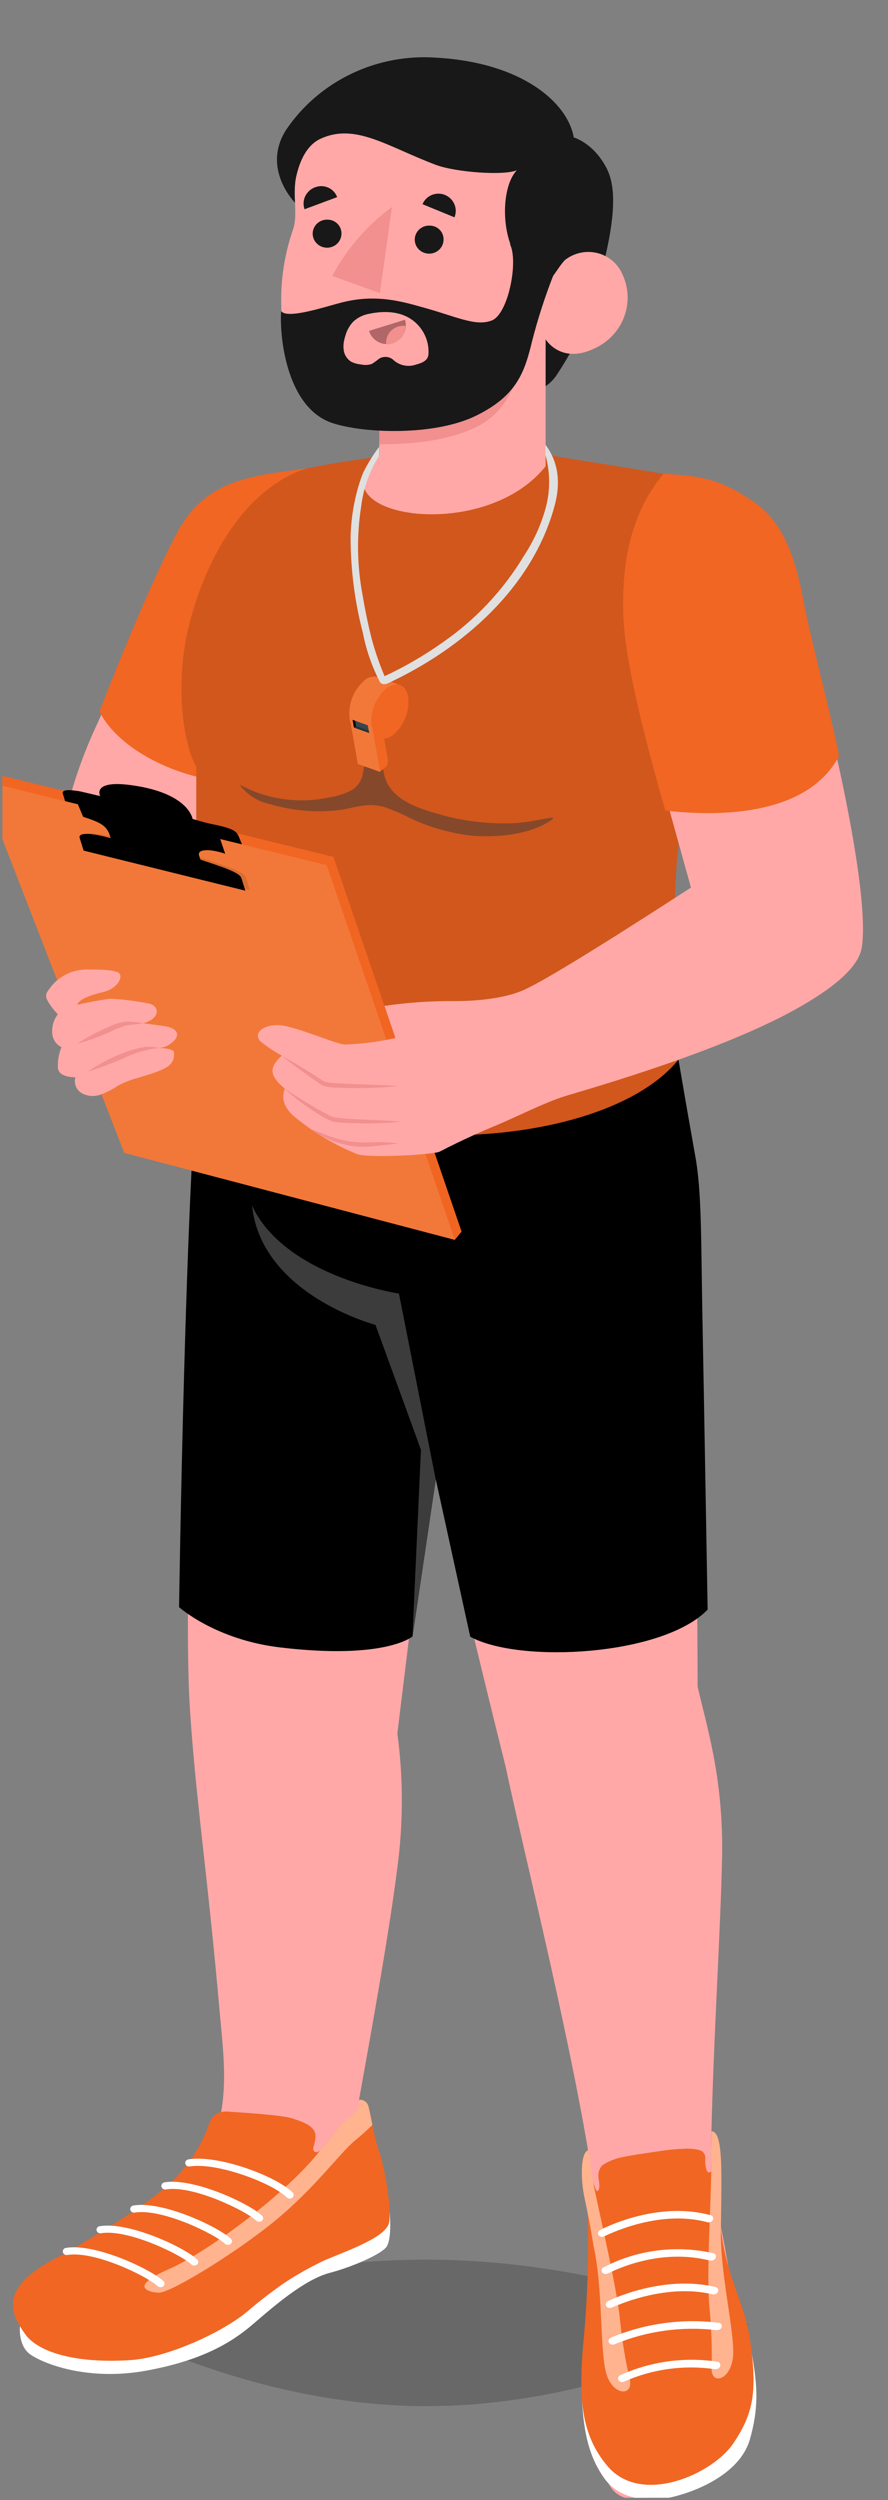 <svg width="194" height="546" viewBox="0 0 194 546" fill="none" xmlns="http://www.w3.org/2000/svg">
<rect x="0" y="0" width="194" height="546" fill="#808080" stroke="none"/>
<g clip-path="url(#clip0_761_1569)">
<path d="M21.527 506.845C21.527 506.845 54.145 525.5 93.15 525.5C132.155 525.5 163.527 507.629 163.527 507.629C163.527 507.629 132.155 493.5 93.15 493.5C54.145 493.5 21.527 506.845 21.527 506.845Z" fill="black" fill-opacity="0.19"/>
<path d="M162.453 511.625C160.881 507.44 158.65 490.441 156.905 483.85C155.824 479.515 155.296 475.067 155.333 470.606C155.6 450.081 157.408 422.168 157.738 406.226C157.936 398.586 157.314 390.947 155.883 383.433C154.705 377.302 153.227 371.998 152.41 368.365C152.41 355.428 152.001 320.648 151.876 294.129C151.703 262.4 146.013 241.538 142.241 225.949L50.236 230.118C50.001 235.881 44.17 273.957 43.085 293.976C41.372 325.246 40.429 356.715 41.514 373.561C42.504 388.737 44.468 403.85 46.024 418.98C46.747 425.877 47.413 432.775 48.02 439.673C48.586 446.08 49.419 452.656 48.633 459.094C47.937 465.125 45.532 470.847 41.687 475.618C39.781 477.991 37.579 480.122 35.133 481.964C26.819 488.218 16.131 490.916 7.927 497.293C7.052 497.885 6.336 498.674 5.837 499.592C5.497 500.38 5.373 501.241 5.475 502.09C5.715 503.839 6.388 505.504 7.437 506.941C8.486 508.378 9.879 509.544 11.495 510.337C14.749 511.891 18.34 512.658 21.962 512.575C32.004 512.753 41.866 509.963 50.252 504.574C53.395 502.55 56.272 500.174 59.321 498.013C60.688 497.047 62.165 496.204 63.517 495.223C64.612 494.525 65.817 494.007 67.085 493.69C70.083 492.587 73.02 491.333 75.886 489.935C77.333 489.319 78.699 488.536 79.957 487.605C81.683 486.208 82.878 484.287 83.351 482.148C83.603 480.881 83.682 479.588 83.587 478.301C83.533 476.659 83.312 475.026 82.927 473.426C82.282 470.759 81.072 468.276 80.208 465.762C79.344 463.248 79.029 460.995 78.432 458.588C81.575 441.206 85.096 421.478 86.809 407.897C88.117 398.164 88.117 388.307 86.809 378.574L94.321 317.26C98.659 338.72 110.462 385.839 110.462 385.839C113.951 402.364 123.884 442.217 128.458 469.579C128.757 476.584 131.098 486.44 131.193 502.658C131.193 508.789 131.193 517.848 131.098 521.634C130.925 527.275 130.375 531.843 132.198 540.243C134.022 548.643 143.719 545.853 145.353 543.309C145.353 543.309 156.889 538.909 159.703 532.686C163.207 525.129 163.977 515.794 162.453 511.625Z" fill="#FFA8A7"/>
<path d="M43.84 227.221C54.842 239.974 95.092 242.396 114.848 240.112C136.317 237.613 147.742 228.508 147.742 228.508C147.742 228.508 149.314 237.997 151.813 252.038C153.385 260.3 153.102 270.432 153.526 291.416C153.731 301.441 154.595 351.534 154.595 351.534C144.851 361.651 113.48 363.368 102.73 357.451L95.202 323.069L90.125 357.39C90.125 357.39 84.279 362.54 61.207 359.796C46.968 358.095 39.125 350.998 39.125 350.998C39.125 350.998 40.445 257.173 43.84 227.221Z" fill="black"/>
<path d="M55.06 263.304C62.275 278.832 87.154 282.51 87.154 282.51L95.185 323.069L90.109 357.39L91.963 316.632L82.03 289.347C82.03 289.347 57.119 282.802 55.06 263.304Z" fill="#3C3C3C"/>
<path d="M4.69 507.133C4.187 507.133 3.763 512.268 6.655 514.23C10.018 516.514 19.637 519.979 31.88 517.756C44.123 515.533 50.583 511.625 55.266 507.593C59.95 503.562 66.535 497.844 72.036 496.388C77.159 495.024 82.644 492.541 84.216 490.977C85.788 489.414 85.112 483.006 85.112 483.006L4.69 507.133Z" fill="white"/>
<path d="M78.51 458.573C78.95 458.55 79.384 458.675 79.742 458.926C80.099 459.176 80.358 459.539 80.475 459.952C80.978 461.7 81.748 466.835 82.754 469.686C84.168 473.656 85.489 481.949 85.033 485.244C84.577 488.54 76.263 491.376 70.982 493.614C64.847 496.494 59.176 500.232 54.15 504.711C48.633 509.402 36.736 514.66 28.689 515.119C19.165 515.671 8.257 513.587 5.523 509.755C2.159 505.018 -0.45 499.423 13.271 492.633C15.864 491.345 24.917 485.72 27.997 483.712C36.311 478.239 42.142 473.334 45.49 464.382C45.761 463.272 46.416 462.287 47.344 461.593C48.197 461.205 49.147 461.067 50.079 461.194C52.452 461.347 61.914 461.914 64.114 462.727C66.063 463.417 68.829 464.26 68.923 466.39C68.924 467.156 68.796 467.917 68.546 468.644C68.405 469.103 68.31 469.701 68.766 469.947C69.222 470.192 69.709 469.855 70.055 469.533C71.355 468.174 72.538 466.713 73.591 465.164C74.196 464.355 74.898 463.619 75.682 462.972C76.486 462.505 77.263 461.993 78.008 461.439C78.809 460.612 78.542 459.6 78.51 458.573Z" fill="#F16623"/>
<path d="M54.15 504.711C56.492 502.719 58.99 500.787 61.505 499.025C61.505 499.025 45.506 509.187 38.528 505.478C34.017 503.102 35.856 499.73 35.887 498.687C35.919 497.645 20.171 491.314 15.943 491.146C14.811 491.79 13.868 492.326 13.271 492.679C-0.45 499.469 2.159 505.064 5.523 509.8C8.257 513.617 16.226 516.238 28.532 515.441C36.579 514.89 48.633 509.402 54.15 504.711Z" fill="#F16623"/>
<path d="M36.846 495.591C28.281 499.331 32.131 500.573 34.614 500.726C37.098 500.879 51.337 492.157 59.918 485.152C68.861 477.841 74.299 470.131 77.615 467.433C78.857 466.436 80.193 465.21 81.356 464.076C81.01 462.359 80.711 460.78 80.475 459.952C80.358 459.539 80.099 459.176 79.742 458.926C79.385 458.675 78.951 458.55 78.511 458.573C78.291 460.029 78.26 460.673 77.442 461.501C76.895 462.025 76.307 462.507 75.682 462.941C74.898 463.588 74.196 464.324 73.592 465.133C72.538 466.682 71.356 468.143 70.055 469.502C62.983 478.76 45.412 491.866 36.846 495.591Z" fill="#FFB38E"/>
<path d="M35.149 499.515C35.35 499.512 35.545 499.442 35.699 499.316C35.78 499.245 35.844 499.159 35.889 499.063C35.933 498.966 35.956 498.862 35.956 498.756C35.956 498.651 35.933 498.546 35.889 498.45C35.844 498.354 35.78 498.267 35.699 498.197C33.028 495.622 20.847 489.874 14.435 490.931C14.326 490.942 14.221 490.975 14.126 491.027C14.03 491.079 13.947 491.15 13.881 491.235C13.815 491.319 13.767 491.416 13.741 491.52C13.714 491.623 13.71 491.73 13.727 491.836C13.748 491.942 13.79 492.043 13.851 492.133C13.913 492.223 13.992 492.3 14.084 492.36C14.176 492.42 14.28 492.462 14.388 492.482C14.497 492.503 14.609 492.502 14.718 492.479C20.721 491.498 32.304 497.231 34.41 499.27C34.506 499.363 34.622 499.434 34.751 499.477C34.879 499.519 35.015 499.532 35.149 499.515Z" fill="white"/>
<path d="M42.519 494.779C42.722 494.77 42.916 494.694 43.069 494.564C43.148 494.494 43.21 494.408 43.252 494.313C43.295 494.218 43.317 494.116 43.317 494.012C43.317 493.909 43.295 493.806 43.252 493.711C43.21 493.616 43.148 493.531 43.069 493.46C40.398 490.885 28.217 485.137 21.805 486.195C21.696 486.206 21.591 486.238 21.496 486.291C21.401 486.343 21.317 486.413 21.251 486.498C21.185 486.583 21.137 486.68 21.111 486.783C21.084 486.886 21.08 486.994 21.098 487.099C21.12 487.204 21.163 487.303 21.225 487.392C21.287 487.48 21.367 487.556 21.459 487.614C21.551 487.672 21.654 487.713 21.762 487.732C21.869 487.752 21.98 487.75 22.088 487.728C28.091 486.777 39.675 492.495 41.781 494.533C41.876 494.627 41.992 494.698 42.12 494.74C42.249 494.783 42.385 494.796 42.519 494.779Z" fill="white"/>
<path d="M49.875 490.272C50.077 490.256 50.268 490.181 50.425 490.057C50.504 489.986 50.567 489.899 50.609 489.803C50.652 489.707 50.674 489.603 50.674 489.498C50.674 489.393 50.652 489.289 50.609 489.193C50.567 489.097 50.504 489.01 50.425 488.939C47.754 486.363 35.573 480.615 29.161 481.673C29.053 481.686 28.949 481.72 28.855 481.773C28.761 481.826 28.679 481.896 28.613 481.98C28.547 482.065 28.499 482.161 28.472 482.263C28.444 482.366 28.438 482.472 28.454 482.577C28.474 482.683 28.516 482.785 28.578 482.875C28.639 482.965 28.718 483.042 28.81 483.102C28.902 483.162 29.006 483.203 29.115 483.224C29.223 483.244 29.335 483.243 29.444 483.221C35.447 482.255 47.031 487.973 49.137 490.027C49.235 490.117 49.351 490.185 49.479 490.227C49.606 490.27 49.741 490.285 49.875 490.272Z" fill="white"/>
<path d="M56.696 485.214C56.895 485.208 57.085 485.132 57.23 484.999C57.31 484.93 57.374 484.845 57.419 484.75C57.463 484.655 57.485 484.552 57.485 484.447C57.485 484.343 57.463 484.24 57.419 484.145C57.374 484.049 57.31 483.965 57.23 483.896C54.574 481.305 42.362 475.572 35.981 476.615C35.871 476.628 35.765 476.662 35.669 476.716C35.573 476.769 35.489 476.841 35.422 476.927C35.355 477.012 35.306 477.11 35.277 477.214C35.249 477.319 35.243 477.427 35.258 477.534C35.307 477.747 35.44 477.933 35.629 478.05C35.817 478.168 36.045 478.208 36.264 478.163C42.252 477.197 53.851 482.93 55.957 484.969C56.052 485.062 56.169 485.133 56.297 485.175C56.425 485.218 56.561 485.231 56.696 485.214Z" fill="white"/>
<path d="M63.344 480.171C63.534 480.16 63.716 480.09 63.862 479.971C63.946 479.905 64.015 479.823 64.065 479.729C64.115 479.636 64.144 479.534 64.151 479.429C64.159 479.324 64.144 479.218 64.108 479.119C64.072 479.02 64.015 478.929 63.941 478.852C60.263 475.189 47.596 470.544 41.183 471.602C41.076 471.615 40.972 471.649 40.877 471.702C40.783 471.755 40.701 471.825 40.635 471.91C40.569 471.994 40.521 472.09 40.494 472.192C40.467 472.295 40.461 472.402 40.476 472.506C40.525 472.72 40.658 472.907 40.845 473.027C41.033 473.147 41.261 473.191 41.482 473.15C47.25 472.2 59.383 476.676 62.636 479.91C62.729 480 62.84 480.069 62.962 480.114C63.084 480.159 63.214 480.178 63.344 480.171Z" fill="white"/>
<path d="M127.138 523.887C127.515 531.69 128.851 536.809 132.01 541.239C135.169 545.669 141.33 546.819 147.601 545.163C153.872 543.508 161.934 539.522 163.852 532.671C165.769 525.819 165.518 521.205 164.245 514.016L127.138 523.887Z" fill="white"/>
<path d="M155.491 465.532C158.053 465.532 156.261 476.461 157.518 486.992C158.886 498.197 162.752 502.673 163.978 511.855C165.377 522.355 164.638 527.106 160.143 533.713C155.648 540.319 140.12 547.355 132.702 538.572C126.667 531.429 126.572 523.152 127.358 512.514C128.253 503.569 128.62 494.582 128.458 485.597C128.113 477.703 126.242 470.575 128.458 469.579C128.616 470.744 128.757 472.2 128.914 473.334C129.04 474.208 130.046 479.266 130.643 478.454C131.24 477.641 130.785 476.492 130.737 475.465C130.684 474.998 130.733 474.525 130.882 474.078C131.031 473.632 131.277 473.221 131.602 472.874C132.893 472.033 134.34 471.445 135.861 471.142C138.391 470.59 142.902 469.993 145.48 469.609C146.768 469.441 148.057 469.333 149.33 469.287C150.42 469.208 151.516 469.286 152.583 469.517C152.874 469.571 153.148 469.689 153.385 469.862C153.622 470.034 153.815 470.257 153.951 470.514C154.074 470.905 154.112 471.318 154.061 471.725C154.044 472.45 154.14 473.173 154.344 473.871C154.438 474.177 154.674 474.545 155.051 474.453C155.186 474.404 155.3 474.312 155.377 474.193C155.453 474.074 155.488 473.934 155.475 473.794C155.46 472.583 155.491 465.532 155.491 465.532Z" fill="#F16623"/>
<path d="M163.459 508.804C163.679 510.337 165.031 520.346 161.714 522.324C158.178 524.47 156.418 516.622 156.418 516.622C156.418 516.622 148.261 514.89 136.222 519.933C136.804 521.465 134.839 527.03 131.586 526.064C128.332 525.098 127.311 513.571 127.295 513.418C126.588 523.565 126.839 531.567 132.702 538.511C140.12 547.294 155.663 540.258 160.143 533.651C164.622 527.045 165.376 522.293 163.978 511.793C163.836 510.736 163.648 509.754 163.459 508.804Z" fill="#F16623"/>
<path d="M155.459 517.327C155.459 521.144 159.907 519.641 160.174 514.261C160.441 508.881 157.266 496.22 157.486 486.931C157.659 474.177 158.021 465.593 155.459 465.471L155.318 470.912C155.318 471.863 155.428 472.966 155.396 473.794C155.302 481.581 154.327 496.679 154.972 503.761C155.428 508.268 155.591 512.799 155.459 517.327Z" fill="#FFB38E"/>
<path d="M137.605 519.749C136.589 515.369 135.865 510.93 135.437 506.459C134.682 499.439 131.382 485.26 129.779 477.641L128.521 469.594C126.682 470.161 126.95 476.385 127.61 479.558C128.27 482.731 128.977 486.133 129.7 490.671C131.727 499.653 131.036 512.882 132.372 518.078C133.708 523.274 138.376 523.458 137.605 519.749Z" fill="#FFB38E"/>
<path d="M135.955 520.255C136.08 520.233 136.201 520.197 136.317 520.147C142.52 517.391 149.408 516.443 156.151 517.419C156.394 517.463 156.645 517.423 156.86 517.306C157.076 517.188 157.242 517 157.33 516.775C157.368 516.674 157.383 516.565 157.374 516.457C157.365 516.349 157.331 516.245 157.275 516.151C157.22 516.058 157.144 515.977 157.053 515.915C156.962 515.853 156.858 515.812 156.748 515.794C149.535 514.705 142.152 515.724 135.531 518.722C135.425 518.763 135.329 518.825 135.25 518.904C135.17 518.984 135.109 519.078 135.069 519.182C135.029 519.286 135.011 519.397 135.018 519.508C135.024 519.618 135.055 519.727 135.106 519.825C135.193 519.967 135.319 520.081 135.469 520.157C135.618 520.233 135.787 520.267 135.955 520.255Z" fill="white"/>
<path d="M133.975 512.054L134.305 511.962C141.313 509.071 148.973 508.015 156.528 508.896C156.77 508.931 157.016 508.883 157.226 508.76C157.435 508.637 157.594 508.446 157.675 508.222C157.703 508.115 157.707 508.004 157.686 507.896C157.665 507.788 157.62 507.686 157.554 507.596C157.488 507.507 157.403 507.433 157.304 507.38C157.206 507.326 157.096 507.294 156.984 507.287C149.001 506.311 140.896 507.428 133.503 510.521C133.395 510.559 133.296 510.619 133.213 510.697C133.129 510.774 133.063 510.868 133.019 510.972C132.975 511.076 132.953 511.187 132.955 511.299C132.957 511.412 132.983 511.523 133.032 511.625C133.123 511.783 133.264 511.909 133.433 511.986C133.602 512.063 133.791 512.087 133.975 512.054Z" fill="white"/>
<path d="M156.057 501.079C156.234 501.055 156.402 500.988 156.545 500.883C156.688 500.778 156.801 500.64 156.875 500.481C156.916 500.38 156.934 500.271 156.927 500.162C156.92 500.053 156.888 499.947 156.834 499.852C156.78 499.757 156.704 499.674 156.614 499.611C156.523 499.547 156.419 499.504 156.309 499.485C144.836 496.741 133.347 502.29 132.86 502.55C132.753 502.593 132.657 502.657 132.578 502.738C132.498 502.818 132.436 502.914 132.396 503.019C132.357 503.124 132.339 503.236 132.346 503.348C132.353 503.46 132.383 503.569 132.435 503.669C132.578 503.862 132.788 503.996 133.026 504.047C133.263 504.098 133.512 504.062 133.724 503.945C133.834 503.945 144.993 498.519 155.727 501.079C155.836 501.1 155.948 501.1 156.057 501.079Z" fill="white"/>
<path d="M155.554 493.675C155.726 493.656 155.891 493.594 156.031 493.494C156.172 493.395 156.284 493.262 156.356 493.108C156.403 493.007 156.426 492.897 156.423 492.786C156.42 492.676 156.39 492.567 156.337 492.469C156.284 492.371 156.208 492.287 156.116 492.222C156.024 492.157 155.918 492.114 155.806 492.096C147.72 490.255 139.224 491.345 131.901 495.162C131.796 495.206 131.703 495.272 131.627 495.355C131.551 495.439 131.495 495.537 131.462 495.643C131.429 495.75 131.42 495.862 131.436 495.972C131.452 496.082 131.493 496.187 131.555 496.281C131.709 496.464 131.926 496.587 132.166 496.627C132.406 496.666 132.652 496.62 132.859 496.495C132.969 496.495 143.405 490.701 155.13 493.721C155.273 493.729 155.416 493.713 155.554 493.675Z" fill="white"/>
<path d="M154.942 485.367C155.114 485.348 155.279 485.286 155.419 485.186C155.559 485.087 155.671 484.954 155.743 484.8C155.791 484.7 155.814 484.591 155.812 484.482C155.809 484.372 155.782 484.264 155.73 484.166C155.678 484.069 155.605 483.984 155.514 483.918C155.424 483.853 155.32 483.808 155.209 483.788C143.406 480.584 131.634 486.762 131.131 487.022C131.026 487.066 130.931 487.131 130.854 487.213C130.776 487.295 130.717 487.392 130.682 487.498C130.646 487.604 130.634 487.717 130.646 487.827C130.659 487.938 130.695 488.045 130.754 488.141C130.899 488.332 131.111 488.462 131.349 488.508C131.588 488.553 131.835 488.51 132.043 488.387C132.168 488.387 143.547 482.378 154.517 485.321C154.654 485.367 154.798 485.382 154.942 485.367Z" fill="white"/>
<path d="M61.286 104.501C49.986 105.774 43.825 107.705 38.749 118.297C33.672 128.889 23.881 152.341 21.256 158.044C17.436 166.159 14.705 174.722 13.131 183.519C11.716 193.13 13.131 219.71 13.131 219.71L30.796 239.162L48.084 176.729L59.432 146.884L61.286 104.501Z" fill="#FFA8A7"/>
<path d="M69.364 101.926C57.089 103.919 45.521 103.551 38.748 116.243C31.801 129.257 21.742 155.33 21.742 155.33C21.742 155.33 24.194 161.83 35.258 166.919C46.323 172.008 54.606 170.444 54.606 170.444L66.472 140.247L69.364 101.926Z" fill="#F16623"/>
<path d="M144.945 103.459C144.945 103.459 122.439 99.841 117.253 98.968C94.416 96.408 67.164 102.279 67.164 102.279C57.592 105.099 47.314 115.323 41.797 134.637C37.774 148.77 40.084 162.627 42.882 167.501C42.882 175.763 42.803 181.879 43.149 196.87C43.495 211.862 43.322 217.886 43.149 230.271C67.415 254.659 131.822 252.819 148.639 230.9C147.153 216.922 146.879 202.846 147.821 188.823C149.645 169.877 150.037 168.758 152.316 149.276C153.921 133.64 151.383 117.864 144.945 103.459Z" fill="#D1571D"/>
<path opacity="0.5" d="M119.94 179.442C115.131 182.508 107.618 182.922 103.108 182.508C98.038 181.95 93.12 180.479 88.601 178.17C87.158 177.466 85.672 176.847 84.153 176.315C80.413 175.181 77.867 176.315 74.598 176.852C69.371 177.541 64.053 177.122 59.007 175.625C56.309 175.067 53.925 173.54 52.327 171.349C58.272 174.587 65.227 175.59 71.879 174.169C73.663 173.906 75.386 173.341 76.971 172.498C77.596 172.077 78.126 171.534 78.526 170.904C78.927 170.273 79.189 169.569 79.297 168.835C79.602 167.275 79.812 165.698 79.925 164.114C80.271 160.036 81.701 153.874 83.462 155.714C83.619 155.923 83.707 156.175 83.713 156.434C84.028 159.914 82.692 166.244 84.295 170.352C85.898 174.46 90.581 176.346 95.674 177.756C100.959 179.306 106.471 179.995 111.987 179.795C117.645 179.519 123.036 177.465 119.94 179.442Z" fill="#3B3B3B"/>
<path d="M123.449 29.518C123.449 29.518 128.872 29.947 132.392 36.492C134.153 39.773 135.41 45.689 130.459 62.827C128.562 69.489 125.637 75.831 121.784 81.635C120.638 83.523 118.793 84.912 116.628 85.513L117.037 72.376L117.587 63.179C117.587 63.179 109.886 56.435 109.242 49.859C108.424 41.397 111.898 36.615 111.898 36.615L123.449 29.518Z" fill="#181818"/>
<path d="M125.335 29.947C124.031 22.544 114.255 13.684 95.348 12.595C88.919 12.133 82.481 13.356 76.7 16.138C70.919 18.919 66.005 23.158 62.469 28.414C57.031 37.014 64.622 44.463 64.622 44.463L112.07 42.409L125.335 29.947Z" fill="#181818"/>
<path d="M129.574 76.236C122.423 79.501 119.201 74.105 119.201 74.105V101.819C105.449 119.217 67.808 112.549 82.833 99.535L82.912 92.867C80.84 92.801 78.776 92.591 76.735 92.239C70.448 91.258 65.262 88.1 63.407 81.509C62.4 77.294 61.774 73.001 61.537 68.679C61.111 62.452 61.933 56.205 63.957 50.285C65.23 46.943 63.769 42.513 64.759 38.359C65.498 35.186 66.959 31.737 70.008 30.312C77.599 26.786 84.578 31.983 95.155 35.983C99.524 37.639 110.117 38.405 112.915 37.179C109.221 41.026 109.205 53.289 114.596 58.301C115.276 59.587 116.193 60.741 117.299 61.704C119.61 63.636 121.512 58.639 123.46 56.769C124.411 56.019 125.524 55.491 126.715 55.224C127.906 54.956 129.144 54.957 130.334 55.226C131.525 55.495 132.637 56.025 133.587 56.776C134.536 57.526 135.298 58.478 135.814 59.558C136.568 61.046 137.006 62.668 137.099 64.325C137.192 65.982 136.939 67.641 136.356 69.2C135.773 70.76 134.871 72.187 133.705 73.397C132.539 74.606 131.134 75.572 129.574 76.236Z" fill="#FFA8A7"/>
<path d="M82.88 92.867C91.163 92.867 98.502 91.932 103.406 90.001C108.31 88.069 112.647 81.769 114.093 75.515C114.093 80.558 111.72 89.479 104.302 93.143C96.884 96.806 88.255 96.96 82.849 97.036L82.88 92.867Z" fill="#F28F8F"/>
<path d="M111.395 53.292C113.313 56.986 111.065 68.621 107.419 70C103.773 71.38 99.671 69.081 91.702 66.935C86.626 65.494 81.424 64.344 74.665 66.061C70.941 67.011 62.768 69.77 61.416 67.946C61.023 74.262 62.878 89.406 72.858 92.472C79.962 94.71 95.097 95.17 104.008 90.786C112.92 86.402 114.601 81.343 116.267 74.43C117.51 69.588 119.047 64.823 120.872 60.159L111.395 53.292Z" fill="#181818"/>
<path d="M75.211 74.228C75.278 73.912 75.362 73.6 75.462 73.293C75.778 72.15 76.371 71.099 77.191 70.227C78.156 69.344 79.362 68.753 80.664 68.525C84.263 67.79 88.067 67.958 90.864 70.534C91.779 71.383 92.497 72.414 92.971 73.555C93.445 74.697 93.665 75.924 93.615 77.155C93.615 78.688 92.373 79.225 90.896 79.623C90.077 79.913 89.192 79.981 88.337 79.819C87.482 79.657 86.688 79.272 86.039 78.704C85.626 78.288 85.076 78.025 84.486 77.961C83.895 77.896 83.3 78.034 82.802 78.351C82.305 78.764 81.78 79.143 81.23 79.485C80.461 79.744 79.632 79.781 78.841 79.593C78.109 79.526 77.395 79.328 76.735 79.01C76.279 78.726 75.894 78.346 75.608 77.898C75.322 77.45 75.144 76.944 75.085 76.42C74.989 75.688 75.032 74.945 75.211 74.228Z" fill="#FFA8A7"/>
<path d="M88.475 69.828L80.616 72.266C80.769 72.777 81.025 73.254 81.369 73.668C81.713 74.081 82.138 74.424 82.62 74.675C83.102 74.926 83.63 75.081 84.174 75.131C84.718 75.18 85.266 75.123 85.787 74.963C86.832 74.616 87.697 73.886 88.198 72.927C88.7 71.969 88.799 70.857 88.475 69.828Z" fill="#B16668"/>
<path d="M87.594 71.177C87.928 71.14 88.266 71.14 88.6 71.177C88.593 72.037 88.308 72.874 87.787 73.567C87.265 74.26 86.532 74.776 85.692 75.04C85.266 75.171 84.819 75.228 84.372 75.209C84.265 74.26 84.541 73.307 85.143 72.554C85.745 71.801 86.624 71.307 87.594 71.177Z" fill="#F28F8F"/>
<path d="M92.31 44.598L99.288 47.464C99.665 46.546 99.659 45.521 99.272 44.607C98.884 43.693 98.145 42.964 97.213 42.574C96.756 42.388 96.264 42.292 95.769 42.293C95.273 42.294 94.782 42.392 94.325 42.58C93.868 42.769 93.455 43.044 93.109 43.391C92.763 43.737 92.491 44.148 92.31 44.598Z" fill="#181818"/>
<path d="M66.534 45.701L73.654 43.05C73.49 42.594 73.233 42.175 72.899 41.819C72.565 41.462 72.161 41.175 71.71 40.975C71.26 40.774 70.772 40.665 70.277 40.652C69.782 40.64 69.29 40.726 68.829 40.904C67.882 41.255 67.113 41.953 66.685 42.849C66.256 43.745 66.203 44.768 66.534 45.701Z" fill="#181818"/>
<path d="M96.899 52.339C96.898 52.953 96.708 53.552 96.353 54.059C95.999 54.567 95.496 54.959 94.911 55.184C94.325 55.41 93.684 55.459 93.07 55.325C92.455 55.191 91.896 54.88 91.465 54.433C91.034 53.986 90.751 53.422 90.651 52.816C90.552 52.21 90.642 51.588 90.909 51.032C91.176 50.477 91.608 50.011 92.15 49.698C92.691 49.384 93.316 49.236 93.944 49.273C94.345 49.283 94.74 49.37 95.107 49.53C95.473 49.69 95.803 49.919 96.078 50.204C96.353 50.489 96.567 50.825 96.708 51.191C96.849 51.558 96.914 51.948 96.899 52.339Z" fill="#181818"/>
<path d="M74.597 51.036C74.596 51.649 74.407 52.248 74.053 52.755C73.699 53.262 73.198 53.654 72.613 53.881C72.029 54.107 71.388 54.157 70.774 54.024C70.16 53.892 69.601 53.583 69.169 53.137C68.737 52.691 68.452 52.129 68.351 51.524C68.25 50.918 68.338 50.297 68.602 49.741C68.867 49.185 69.297 48.718 69.836 48.403C70.375 48.087 70.999 47.936 71.627 47.97C72.437 47.994 73.204 48.33 73.761 48.905C74.318 49.479 74.618 50.245 74.597 51.036Z" fill="#181818"/>
<path d="M85.63 45.211L82.989 64.004L72.601 60.264C75.729 54.355 80.182 49.21 85.63 45.211Z" fill="#F28F8F"/>
<path d="M79.516 148.693C78.366 149.724 77.482 151.006 76.935 152.434C76.389 153.862 76.197 155.395 76.373 156.909C76.411 157.447 76.594 157.965 76.903 158.412C77.212 158.859 77.637 159.218 78.133 159.454L83.069 161.232L87.375 149.598L82.503 147.85C81.973 147.726 81.419 147.739 80.895 147.886C80.372 148.034 79.897 148.312 79.516 148.693Z" fill="#F27839"/>
<path d="M89.167 152.173C88.68 149.429 86.511 148.647 84.311 150.441C83.16 151.469 82.276 152.748 81.729 154.173C81.183 155.598 80.99 157.13 81.167 158.641L82.943 168.59L84.075 167.67C84.32 167.448 84.508 167.173 84.623 166.866C84.738 166.56 84.776 166.231 84.735 165.907L83.918 161.309C84.701 161.223 85.437 160.902 86.024 160.389C87.174 159.358 88.059 158.076 88.605 156.648C89.151 155.22 89.344 153.687 89.167 152.173Z" fill="#F16623"/>
<path opacity="0.2" d="M89.167 152.173C88.68 149.429 86.511 148.647 84.311 150.441C83.16 151.469 82.276 152.748 81.729 154.173C81.183 155.598 80.99 157.13 81.167 158.641L82.943 168.59L84.075 167.67C84.32 167.448 84.508 167.173 84.623 166.866C84.738 166.56 84.776 166.231 84.735 165.907L83.918 161.309C84.701 161.223 85.437 160.902 86.024 160.389C87.174 159.358 88.059 158.076 88.605 156.648C89.151 155.22 89.344 153.687 89.167 152.173Z" fill="#F16623"/>
<path d="M78.181 166.857L83.053 168.589L81.277 158.641L76.421 156.909L78.181 166.857Z" fill="#F27839"/>
<path d="M77.332 158.902L80.648 160.082L80.349 158.396L77.033 157.216L77.332 158.902Z" fill="#37474F"/>
<path d="M80.648 160.082L77.332 158.902L77.772 158.549L80.554 159.53L80.648 160.082Z" fill="#263238"/>
<path d="M77.772 158.549L77.568 157.4L77.033 157.216L77.332 158.902L77.772 158.549Z" fill="black"/>
<path d="M119.154 97.113V99.32C120.242 103.193 120.242 107.281 119.154 111.154C118.132 114.793 116.542 118.257 114.439 121.424C109.985 128.844 103.97 135.259 96.79 140.247C92.704 143.154 88.347 145.679 83.776 147.789C82.66 148.31 83.556 149.72 84.546 149.322C101.127 141.657 116.435 128.23 121.197 110.326C122.423 105.728 122.172 101.129 119.154 97.113Z" fill="#E0E0E0"/>
<path d="M84.452 148.678C83.149 145.74 82.073 142.712 81.23 139.619C80.413 136.43 79.753 133.181 79.203 129.931C78.004 123.549 77.903 117.017 78.904 110.602C79.385 106.683 80.719 102.91 82.817 99.535V97.588C81.49 99.364 80.328 101.252 79.344 103.229C78.766 104.668 78.288 106.142 77.914 107.644C77.108 110.789 76.665 114.013 76.594 117.255C76.59 124.336 77.493 131.391 79.281 138.255C80.008 141.984 81.268 145.596 83.022 148.984C83.43 149.613 84.814 149.582 84.452 148.678Z" fill="#E0E0E0"/>
<path d="M-2.98 168.59L72.837 187.137L100.829 268.975L99.351 270.784L27.134 251.777L-4.473 170.398L-2.98 168.59Z" fill="#F16623"/>
<path opacity="0.35" d="M71.36 188.946L99.352 270.784L100.829 268.976L72.838 187.137L71.36 188.946Z" fill="#F16623"/>
<path opacity="0.25" d="M-4.473 170.398L71.36 188.946L99.351 270.784L27.134 251.777L-4.473 170.398Z" fill="#F4B07D"/>
<g opacity="0.1">
<path d="M19.275 185.635C19.275 185.635 18.882 184.408 18.411 182.891C17.939 181.373 22.308 181.818 28.218 183.887L41.844 186.6C47.738 188.67 53.255 190.111 53.742 191.643L54.606 194.387L19.275 185.635Z" fill="black"/>
</g>
<path d="M13.727 173.341C13.429 172.391 15.126 172.437 17.515 172.835L21.884 173.862C21.884 173.862 19.778 169.938 30.041 171.686C41.342 173.602 42.065 178.844 42.065 178.844C43.857 179.417 45.683 179.883 47.534 180.239C51.29 181.067 51.762 181.772 52.155 182.676L52.862 184.408L14.215 174.966C14.215 174.966 14.026 174.292 13.727 173.341Z" fill="black"/>
<path d="M18.159 178.384C21.774 179.58 23.282 180.193 24.021 182.538C24.87 185.221 25.09 186.34 25.09 186.34L45.301 192.042C45.301 192.042 43.871 188.118 43.478 186.8C43.085 185.481 45.678 185.267 49.199 186.462L48.083 183.182L16.729 174.981L18.159 178.384Z" fill="black"/>
<path d="M18.269 185.773C18.269 185.773 17.876 184.546 17.405 183.014C16.933 181.481 21.318 181.956 27.212 184.025L40.838 186.738C46.732 188.808 52.249 190.249 52.736 191.766L53.6 194.525L18.269 185.773Z" fill="black"/>
<path d="M170.155 222.331C180.103 217.303 187.443 212 188.276 206.926C189.847 196.794 184.064 168.605 177.589 143.742C174.445 131.771 174.445 119.676 166.414 111.997C158.901 104.839 151.735 105.145 145.244 104.241C130.926 123.677 140.827 157.369 140.827 157.369L150.965 193.897" fill="#FFA8A7"/>
<path d="M86.385 226.7C82.774 227.522 79.089 228 75.383 228.125C73.811 228.125 67.698 225.412 62.81 224.186C57.922 222.959 54.669 225.795 57.23 227.696C58.59 228.759 60.035 229.712 61.553 230.547C59.478 232.54 58.048 234.379 62.228 237.751C61.411 239.867 62.071 241.783 64.02 243.622C68.188 247.128 72.898 249.969 77.976 252.038C80.711 253.034 94.872 252.13 96.05 251.516C101.111 248.88 106.282 246.642 108.435 245.768C112.16 244.235 118.902 240.832 123.225 239.468C127.547 238.104 160.787 228.861 177.18 218.422C183.262 214.146 191.733 204.504 186.06 197.959C176.865 191.061 161.809 186.815 150.901 193.881C139.994 200.948 119.94 213.824 114.313 216.261C108.687 218.698 100.593 218.637 98.879 218.637C93.898 218.614 88.923 218.963 83.996 219.679L86.385 226.7Z" fill="#FFA8A7"/>
<path d="M61.49 230.547C63.502 231.635 65.451 232.816 67.384 234.011C68.358 234.594 69.317 235.222 70.276 235.835C70.653 236.147 71.119 236.34 71.612 236.387C72.146 236.464 72.712 236.51 73.278 236.556C77.82 236.862 82.425 236.862 87.014 237.2C84.719 237.429 82.425 237.552 80.13 237.613C77.835 237.675 75.509 237.613 73.199 237.537C72.618 237.537 72.036 237.429 71.439 237.338C71.103 237.285 70.776 237.193 70.464 237.062C70.18 236.92 69.912 236.75 69.663 236.556C68.751 235.912 67.808 235.284 66.912 234.609C65.074 233.306 63.251 231.973 61.49 230.547Z" fill="#F28F8F"/>
<path d="M62.166 237.751C64.068 238.993 65.969 240.204 67.918 241.354C68.908 241.921 69.867 242.503 70.873 243.04C71.36 243.3 71.863 243.592 72.35 243.821C72.859 243.992 73.386 244.1 73.922 244.143C76.154 244.419 78.464 244.465 80.759 244.573C83.053 244.68 85.348 244.741 87.643 244.986C83.035 245.426 78.396 245.467 73.781 245.109C73.153 245.054 72.538 244.904 71.957 244.664C71.423 244.404 70.936 244.128 70.386 243.837C69.411 243.239 68.437 242.641 67.494 241.982C65.608 240.709 63.827 239.295 62.166 237.751Z" fill="#F28F8F"/>
<path d="M67.683 246.489C69.254 247.086 70.826 247.73 72.319 248.267C73.851 248.781 75.43 249.151 77.034 249.37C78.67 249.511 80.314 249.537 81.953 249.447C83.636 249.403 85.319 249.506 86.983 249.754L82.001 250.29C80.31 250.497 78.599 250.497 76.908 250.29C73.57 249.744 70.41 248.442 67.683 246.489Z" fill="#F28F8F"/>
<path d="M144.945 103.459C152.897 103.949 157.015 104.425 164.669 109.59C172.323 114.756 174.429 125.256 175.671 131.955C176.912 138.653 181.957 157.783 183.309 165.079C177.415 176.438 161.51 178.875 145.353 177.035C141.723 164.359 136.725 145.827 136.222 135.296C135.719 124.766 137.118 112.932 144.945 103.459Z" fill="#F16623"/>
<path d="M11.841 220.645C9.547 217.702 9.751 217.303 10.93 215.77C11.824 214.545 13.001 213.541 14.366 212.841C15.731 212.141 17.246 211.763 18.788 211.739C21.523 211.739 24.289 211.739 25.719 212.337C27.149 212.935 25.986 215.862 22.434 216.69C16.839 217.993 16.902 219.449 16.902 219.449C19.286 218.881 21.7 218.436 24.132 218.116C26.911 218.255 29.675 218.603 32.399 219.158C34.772 219.48 35.306 222.392 31.299 223.465L35.652 224.063C38.701 224.462 39.77 225.995 37.412 227.834C36.648 228.473 35.684 228.841 34.678 228.876C34.678 228.876 37.915 228.876 38.01 229.842C38.245 232.785 36.265 233.597 29.758 235.513C28.33 235.908 26.953 236.464 25.656 237.169C24.432 238.01 23.094 238.681 21.68 239.162C20.473 239.509 19.177 239.399 18.049 238.855C17.401 238.528 16.89 237.991 16.603 237.337C16.317 236.682 16.272 235.951 16.478 235.268C16.478 235.268 12.91 235.406 12.659 233.306C12.561 231.737 12.824 230.165 13.429 228.708C12.788 228.379 12.256 227.878 11.897 227.264C11.538 226.65 11.366 225.949 11.401 225.243C11.374 223.903 11.805 222.593 12.627 221.519L11.841 220.645Z" fill="#FFA8A7"/>
<path d="M31.346 223.465C30.045 223.227 28.724 223.114 27.401 223.128C26.075 223.331 24.791 223.74 23.597 224.339C21.228 225.371 18.947 226.586 16.776 227.972C19.278 227.298 21.717 226.421 24.069 225.351C25.175 224.788 26.333 224.326 27.526 223.971C28.705 223.772 30.073 223.726 31.346 223.465Z" fill="#F28F8F"/>
<path d="M34.724 228.876C33.32 228.539 31.853 228.539 30.449 228.876C29.068 229.194 27.717 229.625 26.41 230.164C23.826 231.222 21.361 232.537 19.055 234.088C21.725 233.252 24.348 232.28 26.913 231.176C29.352 229.952 31.999 229.173 34.724 228.876Z" fill="#F28F8F"/>
</g>
<defs>
<clipPath id="clip0_761_1569">
<rect width="193" height="545" fill="white" transform="translate(0.527 0.5)"/>
</clipPath>
</defs>
</svg>
